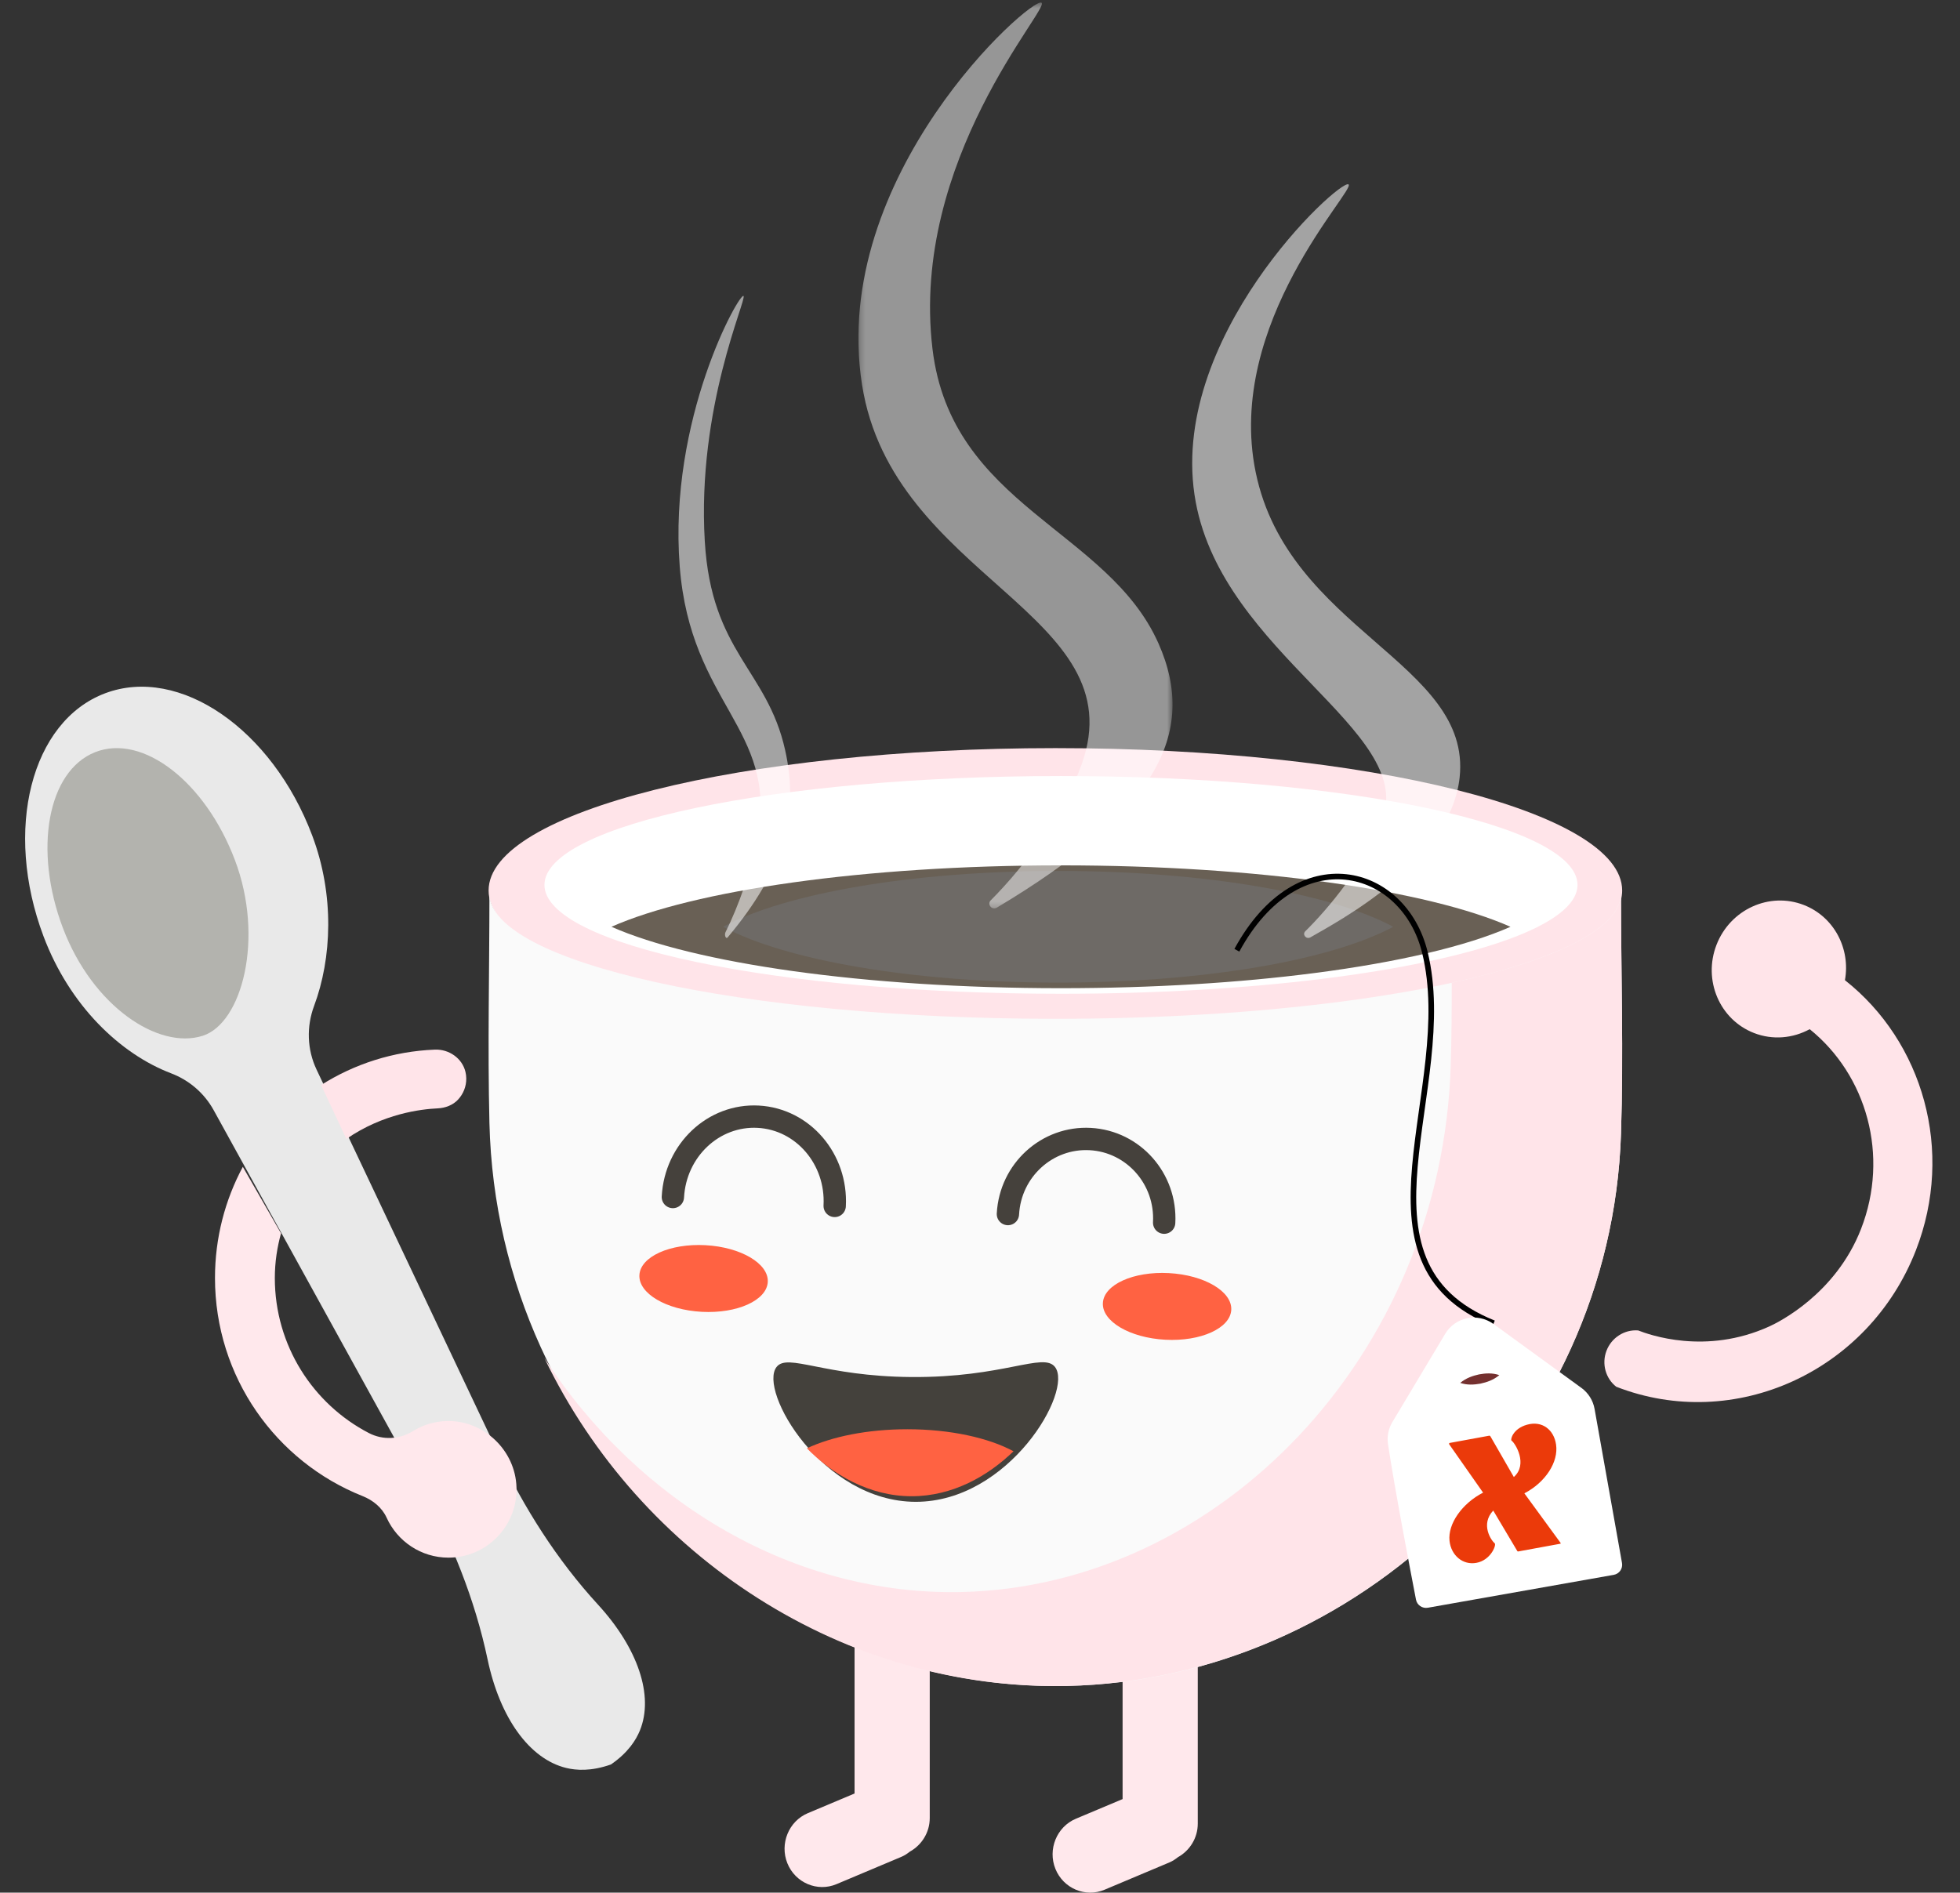 <svg xmlns="http://www.w3.org/2000/svg" xmlns:xlink="http://www.w3.org/1999/xlink" width="351" height="339" viewBox="0 0 351 339">
  <rect x="0" y="0" width="351" height="339" fill="#333333" stroke="none"/>
  <defs>
    <polygon id="group_1-a" points=".228 .455 56.48 .455 56.48 162.711 .228 162.711"/>
  </defs>
  <g fill="none" fill-rule="evenodd" transform="translate(4.5)">
    <path fill="#FFE8EC" d="M203.268 285C199.565 285 196.536 288.095 196.536 291.877L196.536 322.243 188.164 325.767C184.74 327.208 183.095 331.248 184.505 334.746 185.916 338.242 189.87 339.925 193.294 338.484L204.908 333.594C205.477 333.355 205.976 333.024 206.44 332.655 208.546 331.489 210 329.237 210 326.631L210 291.877C210 288.095 206.971 285 203.268 285M155.268 284C151.566 284 148.536 287.095 148.536 290.877L148.536 321.243 140.165 324.767C136.741 326.208 135.094 330.248 136.505 333.745 137.916 337.243 141.871 338.925 145.294 337.484L156.908 332.594C157.476 332.355 157.976 332.023 158.439 331.655 160.545 330.49 162 328.237 162 325.631L162 290.877C162 287.095 158.971 284 155.268 284"/>
    <path fill="#FFE4E9" d="M286,159.5 C286,168.892 265.786,177.099 235.691,181.524 C220.662,183.735 203.17,185 184.5,185 C128.443,185 83,173.583 83,159.5 C83,145.416 128.443,134 184.5,134 C240.557,134 286,145.416 286,159.5"/>
    <path fill="#FFF" d="M278,158.5 C278,165.683 259.578,171.959 232.152,175.342 C218.455,177.031 202.514,178 185.499,178 C134.414,178 93,169.27 93,158.5 C93,147.73 134.414,139 185.499,139 C236.586,139 278,147.73 278,158.5"/>
    <path fill="#696055" d="M105,166 C119.733,172.518 150.235,177 185.495,177 C202.033,177 217.529,176.015 230.842,174.295 C245.909,172.35 258.176,169.464 266,166.004 C251.27,159.483 220.763,155 185.495,155 C150.235,155 119.733,159.48 105,166"/>
    <path fill="#6E6A66" d="M125,166 C135.981,171.926 158.715,176 184.997,176 C197.322,176 208.873,175.103 218.796,173.542 C230.025,171.772 239.169,169.149 245,166.003 C234.02,160.075 211.282,156 184.997,156 C158.715,156 135.981,160.072 125,166"/>
    <path fill="#E9E9E9" d="M84.707,260.276 C73.868,237.377 63.027,214.477 52.188,191.577 C50.492,187.992 50.363,183.889 51.749,180.174 C54.92,171.685 55.442,160.347 51.412,149.653 C44.23,130.593 27.636,119.184 14.348,124.17 C1.061,129.158 -3.887,148.652 3.295,167.713 C7.968,180.112 17.009,188.768 26.164,192.258 C29.398,193.491 32.092,195.816 33.761,198.844 C46.196,221.404 58.633,243.966 71.07,266.526 C76.389,276.175 80.55,286.467 82.822,297.243 C85.033,307.718 90.331,315.081 96.909,316.67 C98.684,317.1 101.349,317.301 104.908,316.043 C108.028,313.896 109.419,311.617 110.1,309.941 C112.624,303.738 109.752,295.219 102.572,287.392 C95.218,279.372 89.359,270.106 84.707,260.276"/>
    <path fill="#B3B3AE" d="M37.563,154.034 C42.881,168.062 38.833,183.294 31.793,185.529 C23.844,188.054 12.083,180.25 6.765,166.221 C1.447,152.193 4.031,138.092 12.535,134.727 C21.039,131.361 32.245,140.005 37.563,154.034"/>
    <path stroke="#000" stroke-width="2" d="M138,259 C138.508,259.788 146.771,272.145 161.581,271.999 C172.587,271.891 179.627,264.954 181,263.543"/>
    <g transform="translate(149)">
      <mask id="group_1-b" fill="#fff">
        <use xlink:href="#group_1-a"/>
      </mask>
      <path fill="#FFF" fill-opacity=".485" d="M25.006,162.579 C24.138,163.096 23.216,161.976 23.927,161.261 C30.349,154.826 37.163,145.384 40.204,136.91 C49.93,109.805 6.318,103.652 0.87,68.882 C-4.987,31.488 31.081,-0.521 33.005,0.477 C34.7,1.357 9.459,28.632 13.49,62.476 C16.847,90.655 44.883,94.821 53.953,115.224 C61.227,131.58 53.163,145.749 25.006,162.579" mask="url(#group_1-b)"/>
    </g>
    <path fill="#FFF" fill-opacity=".547" d="M230.178 167.89C229.44 168.321 228.653 167.388 229.261 166.794 233.19 162.944 240.156 154.745 243.115 146.533 248.769 130.847 214.675 117.108 209.633 89.935 204.213 60.727 235.342 32.068 236.987 33.023 238.464 33.88 214.848 57.774 220.375 84.606 226.197 112.872 259.073 118.731 256.897 139.223 255.269 154.553 234.787 165.198 230.178 167.89M125.81 167.906C125.501 168.273 125.173 167.479 125.425 166.972 127.71 162.411 130.131 155.719 131.213 149.713 134.671 130.502 119.164 126.143 117.229 101.498 115.145 74.996 127.97 52.308 128.654 53.016 129.256 53.639 120.281 72.971 121.715 96.959 122.908 116.93 132.876 119.882 136.102 134.342 138.688 145.935 135.82 155.978 125.81 167.906"/>
    <path fill="#FFE8EC" d="M75.55,254.528 C73.315,254.577 71.231,255.233 69.451,256.337 C67.048,257.827 64.071,257.985 61.563,256.683 C51.557,251.491 44.716,241 44.716,228.905 C44.716,226.001 45.155,223.329 45.826,220.906 L38.985,209 C35.806,214.925 34,221.703 34,228.905 C34,246.652 44.956,261.823 60.443,267.977 C62.294,268.714 63.91,270.026 64.739,271.846 C66.659,276.068 70.897,279 75.819,279 C82.662,279 88.188,273.331 87.995,266.412 C87.81,259.794 82.139,254.384 75.55,254.528"/>
    <path fill="#FFE4E9" d="M73.86,198.527 C75.234,198.463 76.588,197.965 77.525,196.96 C78.463,195.954 79.016,194.608 79,193.174 C78.996,192.773 78.947,192.381 78.857,192.001 C78.284,189.556 75.907,187.907 73.389,188.004 C65.906,188.298 58.94,190.588 53,194.347 L57.532,204 C64.122,199.457 70.921,198.662 73.86,198.527"/>
    <path fill="#FAFAFA" d="M285.791,160 C285.791,168.283 265.613,175.52 235.57,179.421 C220.568,181.369 203.105,182.486 184.469,182.486 C128.51,182.486 83.148,172.419 83.148,160 C83.148,173.717 82.816,187.44 83.148,201.155 C84.536,258.503 132.709,303.149 186.676,301.977 C238.41,300.853 283.997,257.986 285.791,203.075 C286.261,188.725 285.791,174.359 285.791,160"/>
    <path stroke="#45413C" stroke-linecap="round" stroke-linejoin="round" stroke-width="4" d="M116 214.404C116.45 206.016 123.296 199.58 131.301 200.021 139.308 200.462 145.426 207.613 144.977 216M176 217.456C176.42 209.607 183.024 203.595 190.75 204.021 198.481 204.448 204.399 211.151 203.979 219"/>
    <path fill="#FF6242" d="M132.995 229.62C132.815 232.915 127.521 235.309 121.172 234.968 114.825 234.626 109.824 231.677 110.005 228.382 110.185 225.086 115.479 222.691 121.826 223.032 128.175 223.374 133.176 226.324 132.995 229.62M215.995 234.62C215.815 237.915 210.523 240.31 204.174 239.967 197.825 239.626 192.824 236.677 193.005 233.382 193.185 230.086 198.479 227.691 204.826 228.032 211.175 228.375 216.176 231.324 215.995 234.62"/>
    <path fill="#FFE4E9" d="M285.791,160 C285.791,166.276 274.182,171.95 255.473,176.028 C255.478,180.913 255.453,185.796 255.306,190.678 C253.722,243.132 213.467,284.081 167.785,285.155 C137.84,285.859 109.923,269.274 93,243.263 C110.119,278.853 146.738,302.84 186.529,301.977 C238.339,300.853 283.994,257.986 285.791,203.075 C286.261,188.725 285.791,174.359 285.791,160"/>
    <path fill="#FFE4E9" d="M332.285,180.811 C351.331,194.28 356.137,220.237 343.017,238.788 C341.108,240.285 338.39,240.345 336.358,238.941 C334.286,237.511 333.39,234.881 334.179,232.537 C335.357,230.873 341.444,221.903 339.16,209.561 C338.858,207.927 336.466,196.679 326.198,189.419 C314.675,181.27 299.694,181.779 289.253,189.679 C290.111,192.975 289.592,196.573 287.503,199.528 C283.682,204.932 276.088,206.132 270.539,202.209 C264.991,198.286 263.592,190.725 267.413,185.322 C270.767,180.578 277.03,179.077 282.263,181.436 C296.316,170.557 316.662,169.762 332.285,180.811" transform="rotate(76 307.835 206.423)"/>
    <path stroke="#000" d="M217,170.205 C227.926,150.079 246.902,155.198 250.674,170.599 C256.644,194.972 235.832,226.115 263,237"/>
    <path fill="#FFF" d="M244.848,254.718 C244.14,255.9 243.862,257.281 244.064,258.643 C245.22,266.43 248.088,281.395 249.077,286.519 C249.267,287.503 250.213,288.146 251.201,287.971 C256.821,286.976 274.268,283.89 284.491,282.08 C285.492,281.902 286.149,280.951 285.971,279.955 C284.334,270.756 282.696,261.558 281.059,252.361 C280.789,250.846 279.944,249.495 278.698,248.591 C273.45,244.775 268.203,240.96 262.956,237.144 C260.116,235.079 256.111,235.895 254.311,238.904 L244.848,254.718 Z"/>
    <path d="M244.848,254.718 C244.14,255.9 243.862,257.281 244.064,258.643 C245.22,266.43 248.088,281.395 249.077,286.519 C249.267,287.503 250.213,288.146 251.201,287.971 C256.821,286.976 274.268,283.89 284.491,282.08 C285.492,281.902 286.149,280.951 285.971,279.955 C284.334,270.756 282.696,261.558 281.059,252.361 C280.789,250.846 279.944,249.495 278.698,248.591 C273.45,244.775 268.203,240.96 262.956,237.144 C260.116,235.079 256.111,235.895 254.311,238.904 L244.848,254.718 Z"/>
    <path fill="#EB3A0A" d="M274.907,276.511 L267.387,277.89 C267.248,277.916 267.196,277.774 267.196,277.774 L262.911,270.564 C260.566,273.052 262.566,275.957 263.192,276.449 C263.477,276.79 262.453,279.46 259.892,279.932 C257.469,280.376 255.371,278.611 255.084,275.998 C254.753,272.939 257.336,269.284 261.092,267.354 L255.018,258.684 C255.018,258.684 254.929,258.49 255.152,258.447 L262.197,257.155 C262.335,257.13 262.42,257.295 262.42,257.295 L266.599,264.556 C269.177,262.266 266.866,258.509 266.184,258.028 C265.956,257.859 266.435,255.892 268.96,255.188 C271.7,254.413 273.789,256.119 274.163,258.746 C274.616,261.844 272.316,265.475 268.487,267.481 L274.965,276.348 C274.965,276.348 275.074,276.48 274.907,276.511"/>
    <path fill="#74302F" d="M257 247.65L264 246M257 247.697C258.075 246.811 259.22 246.431 260.383 246.172 261.554 245.963 262.741 245.879 264 246.307 262.927 247.198 261.781 247.576 260.617 247.832 259.447 248.036 258.259 248.12 257 247.697"/>
    <path fill="#44413C" d="M184.419,244.833 C187.775,249.091 176.22,269.007 159.499,269 C142.768,268.995 131.233,249.049 134.579,244.833 C136.582,242.309 143.046,246.53 158.701,246.648 C175.244,246.773 182.315,242.164 184.419,244.833"/>
    <path fill="#FF6242" d="M157.983,256 C150.861,256 144.452,257.318 140,259.418 C144.582,264.081 151.128,267.997 158.751,268 C166.094,268.003 172.446,264.375 177,259.943 C172.539,257.539 165.68,256 157.983,256"/>
  </g>
</svg>
